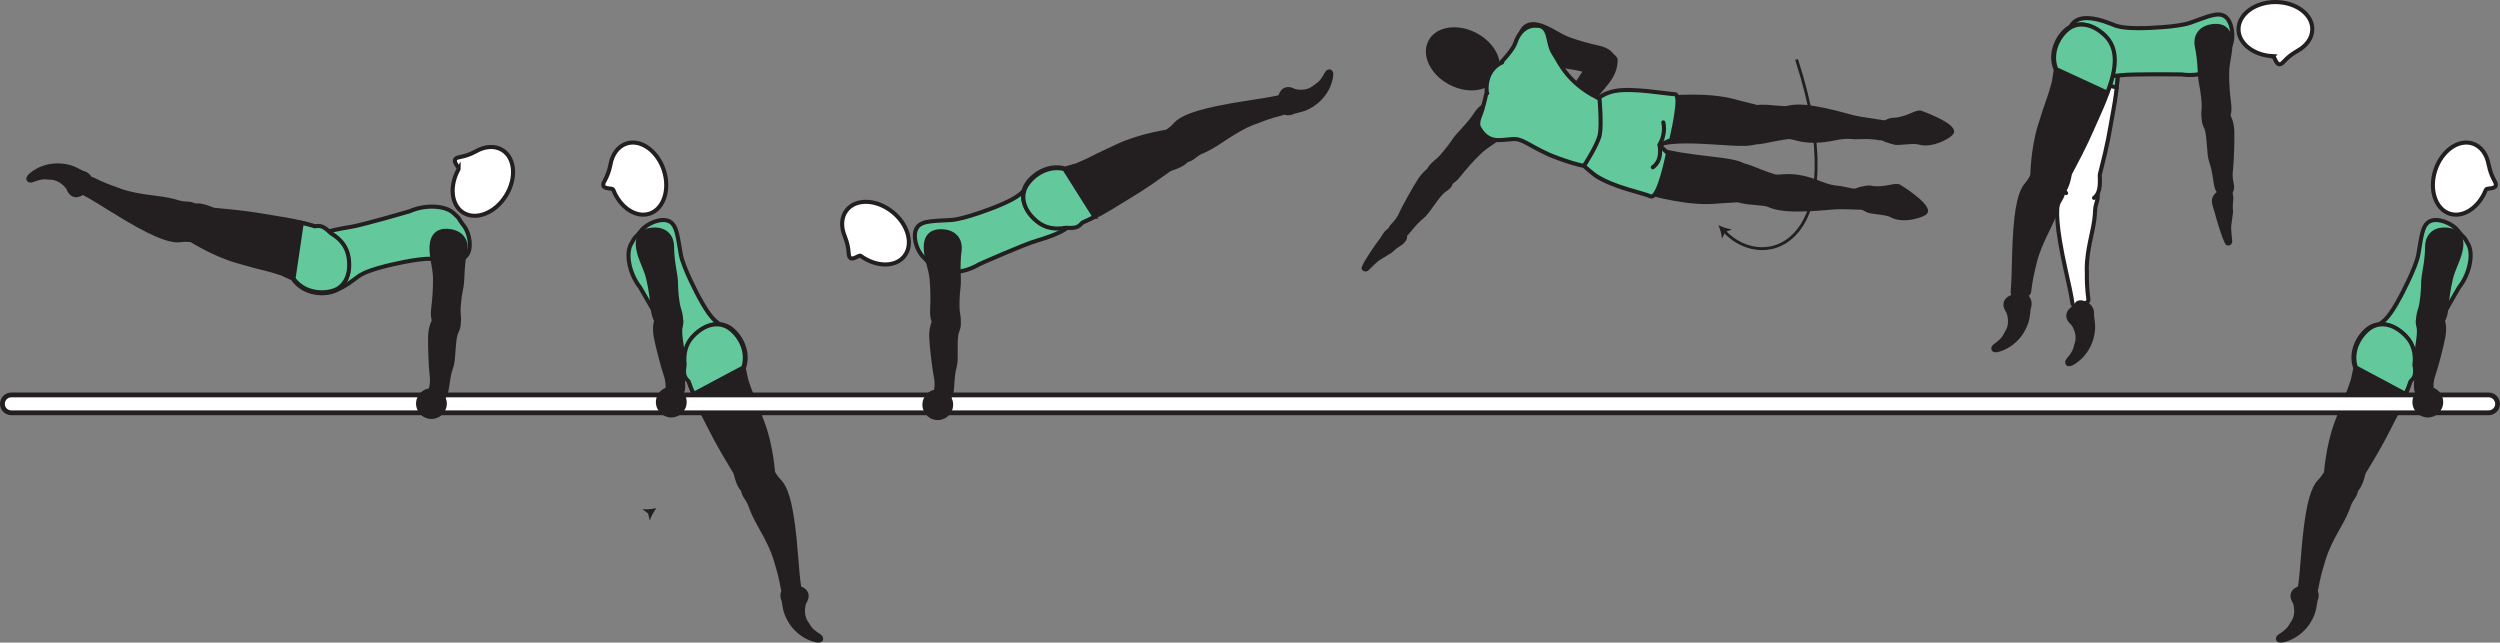 <?xml version="1.0" encoding="UTF-8" standalone="no"?>
<!-- Created with Inkscape (http://www.inkscape.org/) -->

<svg
   version="1.1"
   id="svg1"
   width="346.595"
   height="89.087"
   viewBox="0 0 346.595 89.087"
   sodipodi:docname="cell.svg"
   xmlns:inkscape="http://www.inkscape.org/namespaces/inkscape"
   xmlns:sodipodi="http://sodipodi.sourceforge.net/DTD/sodipodi-0.dtd"
   xmlns="http://www.w3.org/2000/svg"
   xmlns:svg="http://www.w3.org/2000/svg">
  <rect x="0" y="0" width="346.595" height="89.087" fill="#808080" stroke="none"/>
  <sodipodi:namedview
     id="namedview1"
     pagecolor="#ffffff"
     bordercolor="#000000"
     borderopacity="0.25"
     inkscape:showpageshadow="2"
     inkscape:pageopacity="0.0"
     inkscape:pagecheckerboard="0"
     inkscape:deskcolor="#d1d1d1">
    <inkscape:page
       x="3.3462453e-14"
       y="9.4204402e-14"
       inkscape:label="1"
       id="page1"
       width="346.595"
       height="89.087"
       margin="0"
       bleed="0" />
  </sodipodi:namedview>
  <defs
     id="defs1" />
  <path
     style="fill:#63c99d;fill-opacity:1;fill-rule:nonzero;stroke:none"
     d="m 53.473,36.883 c -3.036,0.776 -3.61,1.276 -4.339,1.843 -4.588,3.516 -6.229,1.193 -6.421,-1.681 -0.246,-3.382 -0.396,-4.59 5.817,-5.568 1.74,-0.271 8.235,-2.178 8.235,-2.178 2.238,-1 4.953,-0.781 6.046,0.183 1.146,1.02 0.615,0.697 1.506,1.833 0.849,1.083 1.145,3.25 0.322,4.167 -0.797,0.885 -2.432,0.563 -4.849,0.405 -1.911,-0.124 -6.317,0.996 -6.317,0.996"
     id="path967" />
  <path
     style="fill:none;stroke:#231f20;stroke-width:0.566;stroke-linecap:butt;stroke-linejoin:miter;stroke-miterlimit:4;stroke-dasharray:none;stroke-opacity:1"
     d="m 53.473,36.883 c -3.036,0.776 -3.61,1.276 -4.339,1.843 -4.588,3.516 -6.229,1.193 -6.421,-1.681 -0.246,-3.382 -0.396,-4.59 5.817,-5.568 1.74,-0.271 8.235,-2.178 8.235,-2.178 2.238,-1 4.953,-0.781 6.046,0.183 1.146,1.02 0.615,0.697 1.506,1.833 0.849,1.083 1.145,3.25 0.322,4.167 -0.797,0.885 -2.432,0.563 -4.849,0.405 -1.911,-0.124 -6.317,0.996 -6.317,0.996 z"
     id="path968" />
  <path
     style="fill:#ffffff;fill-opacity:1;fill-rule:nonzero;stroke:none"
     d="m 63.577,23.45 c 0.104,-0.213 -0.766,-0.973 -0.448,-1.391 0.317,-0.421 1.046,-0.118 2.808,-1.052 l 0.014,-0.014 c 1.267,-0.724 2.647,-0.844 3.71,-0.178 1.76,1.104 1.968,3.943 0.468,6.334 -1.506,2.396 -4.151,3.432 -5.906,2.333 -1.682,-1.057 -1.948,-3.704 -0.646,-6.032"
     id="path969" />
  <path
     style="fill:none;stroke:#231f20;stroke-width:0.566;stroke-linecap:butt;stroke-linejoin:miter;stroke-miterlimit:4;stroke-dasharray:none;stroke-opacity:1"
     d="m 63.577,23.45 c 0.104,-0.213 -0.766,-0.973 -0.448,-1.391 0.317,-0.421 1.046,-0.118 2.808,-1.052 l 0.014,-0.014 c 1.267,-0.724 2.647,-0.844 3.71,-0.178 1.76,1.104 1.968,3.943 0.468,6.334 -1.506,2.396 -4.151,3.432 -5.906,2.333 -1.682,-1.057 -1.948,-3.704 -0.646,-6.032 z"
     id="path970" />
  <path
     style="fill:#231f20;fill-opacity:1;fill-rule:nonzero;stroke:none"
     d="m 27.847,30.763 c -0.396,2.23 -0.781,2.61 -1.729,2.5 -0.635,-0.073 -1.239,0.083 -1.635,0.058 -1.292,-0.079 -3.442,-0.756 -9.021,-4.251 -1.265,-0.787 -3.041,-1.891 -3.817,-2.276 -1.199,-0.62 0.645,-2.213 1.125,-1.968 1.531,0.765 2.651,1.161 3.233,1.359 0.407,0.141 1.09,0.478 2.724,0.802 2.48,0.5 4.032,0.427 6.048,1.078 0.938,0.302 1.828,-0.063 2.594,0.704 0.781,0.76 0.478,1.994 0.478,1.994"
     id="path971" />
  <path
     style="fill:none;stroke:#231f20;stroke-width:0.566;stroke-linecap:butt;stroke-linejoin:miter;stroke-miterlimit:4;stroke-dasharray:none;stroke-opacity:1"
     d="m 27.847,30.763 c -0.396,2.23 -0.781,2.61 -1.729,2.5 -0.635,-0.073 -1.239,0.083 -1.635,0.058 -1.292,-0.079 -3.442,-0.756 -9.021,-4.251 -1.265,-0.787 -3.041,-1.891 -3.817,-2.276 -1.199,-0.62 0.645,-2.213 1.125,-1.968 1.531,0.765 2.651,1.161 3.233,1.359 0.407,0.141 1.09,0.478 2.724,0.802 2.48,0.5 4.032,0.427 6.048,1.078 0.938,0.302 1.828,-0.063 2.594,0.704 0.781,0.76 0.478,1.994 0.478,1.994 z"
     id="path972" />
  <path
     style="fill:#231f20;fill-opacity:1;fill-rule:nonzero;stroke:#231f20;stroke-width:0.566;stroke-linecap:round;stroke-linejoin:round;stroke-miterlimit:4;stroke-dasharray:none;stroke-opacity:1"
     d="m 26.333,28.774 c 1.17,-0.808 3.02,0.296 3.358,0.317 4.995,0.443 5.344,0.604 9.11,1.203 5.469,0.86 9.073,2.287 9.5,5.615 0.286,2.256 -0.526,3.677 -1.683,4.312 -1.281,0.709 -4.452,0.786 -6.057,-1.614 l -1.558,-0.709 c -1.113,-0.348 -1.661,-0.525 -2.218,-0.651 -0.979,-0.213 -2.02,-0.51 -3.9,-1.046 -3.339,-0.948 -6.563,-3.036 -6.563,-3.036 -0.297,-0.095 -0.505,-0.282 -0.652,-0.511"
     id="path973" />
  <path
     style="fill:#63c99d;fill-opacity:1;fill-rule:nonzero;stroke:none"
     d="m 48.322,35.643 c -0.24,-1.453 -1.099,-2.51 -2.437,-3.302 -0.756,-0.719 -1.235,-1.124 -2.032,-0.99 -0.074,0.011 -0.151,0.016 -0.23,0.016 -0.562,-0.172 -1.15,-0.333 -1.79,-0.469 l -1.142,7.729 c 1.694,2.339 4.866,2.142 6.115,1.391 1.125,-0.683 1.88,-2.135 1.516,-4.375"
     id="path974" />
  <path
     style="fill:none;stroke:#231f20;stroke-width:0.566;stroke-linecap:butt;stroke-linejoin:miter;stroke-miterlimit:4;stroke-dasharray:none;stroke-opacity:1"
     d="m 48.322,35.643 c -0.24,-1.453 -1.099,-2.51 -2.437,-3.302 -0.756,-0.719 -1.235,-1.124 -2.032,-0.99 -0.074,0.011 -0.151,0.016 -0.23,0.016 -0.562,-0.172 -1.15,-0.333 -1.79,-0.469 l -1.142,7.729 c 1.694,2.339 4.866,2.142 6.115,1.391 1.125,-0.683 1.88,-2.135 1.516,-4.375 z"
     id="path975" />
  <path
     style="fill:#231f20;fill-opacity:1;fill-rule:nonzero;stroke:none"
     d="m 9.358,26.133 c 0.469,1.26 1.464,1.27 2.256,0.604 0.239,-0.192 0.651,-0.12 0.864,-0.334 0.5,-0.494 0.459,-2.234 -1.011,-2.568 -0.104,-0.02 -0.806,-0.432 -1.385,-0.661 -1.14,-0.437 -3.609,-0.771 -5.74,0.885 -1.005,0.787 -0.353,1.235 0.147,1.048 1.598,-0.614 1.858,-0.36 2.338,-0.365 1.624,-0.036 2.531,1.391 2.531,1.391"
     id="path976" />
  <path
     style="fill:none;stroke:#231f20;stroke-width:0.333;stroke-linecap:butt;stroke-linejoin:miter;stroke-miterlimit:4;stroke-dasharray:none;stroke-opacity:1"
     d="m 9.358,26.133 c 0.469,1.26 1.464,1.27 2.256,0.604 0.239,-0.192 0.651,-0.12 0.864,-0.334 0.5,-0.494 0.459,-2.234 -1.011,-2.568 -0.104,-0.02 -0.806,-0.432 -1.385,-0.661 -1.14,-0.437 -3.609,-0.771 -5.74,0.885 -1.005,0.787 -0.353,1.235 0.147,1.048 1.598,-0.614 1.858,-0.36 2.338,-0.365 1.624,-0.036 2.531,1.391 2.531,1.391 z"
     id="path977" />
  <path
     style="fill:#231f20;fill-opacity:1;fill-rule:nonzero;stroke:none"
     d="m 308.792,33.717 c -0.43,-0.595 -1.33,-3.715 -1.51,-4.439 -0.15,-0.64 -0.76,-1.629 0.13,-2.353 0.36,-0.298 1.1,-0.475 1.41,-0.464 0.26,0.01 0.44,0.286 0.49,0.677 0.1,0.661 -0.13,0.891 -0.01,2.167 0,0 -0.02,0.302 -0.1,0.838 -0.19,1.62 -0.25,0.891 -0.01,3.302 0.02,0.172 -0.14,0.308 -0.26,0.318 -0.18,-0.005 -0.14,-0.046 -0.14,-0.046"
     id="path978" />
  <path
     style="fill:none;stroke:#231f20;stroke-width:0.566;stroke-linecap:round;stroke-linejoin:round;stroke-miterlimit:4;stroke-dasharray:none;stroke-opacity:1"
     d="m 308.792,33.717 c -0.43,-0.595 -1.33,-3.715 -1.51,-4.439 -0.15,-0.64 -0.76,-1.629 0.13,-2.353 0.36,-0.298 1.1,-0.475 1.41,-0.464 0.26,0.01 0.44,0.286 0.49,0.677 0.1,0.661 -0.13,0.891 -0.01,2.167 0,0 -0.02,0.302 -0.1,0.838 -0.19,1.62 -0.25,0.891 -0.01,3.302 0.02,0.172 -0.14,0.308 -0.26,0.318 -0.18,-0.005 -0.14,-0.046 -0.14,-0.046 z"
     id="path979" />
  <path
     style="fill:#231f20;fill-opacity:1;fill-rule:nonzero;stroke:none"
     d="m 90.999,70.445 c -0.36,0.49 -0.756,1.172 -0.917,1.729 l -0.229,-0.984 -0.802,-0.609 c 0.572,0.078 1.359,0 1.948,-0.136"
     id="path981" />
  <path
     style="fill:#63c99d;fill-opacity:1;fill-rule:nonzero;stroke:none"
     d="m 96.894,41.19 c 1.496,2.751 2.12,3.183 2.839,3.755 4.526,3.594 2.677,5.75 -0.063,6.641 -3.224,1.052 -4.364,1.495 -6.823,-4.297 -0.681,-1.62 -4.114,-7.458 -4.114,-7.458 -1.515,-1.928 -1.963,-4.61 -1.291,-5.906 0.713,-1.36 0.531,-0.766 1.411,-1.907 0.844,-1.093 2.874,-1.901 3.969,-1.323 1.052,0.558 1.135,2.219 1.568,4.604 0.348,1.88 2.504,5.891 2.504,5.891"
     id="path982" />
  <path
     style="fill:none;stroke:#231f20;stroke-width:0.566;stroke-linecap:butt;stroke-linejoin:miter;stroke-miterlimit:4;stroke-dasharray:none;stroke-opacity:1"
     d="m 96.894,41.19 c 1.496,2.751 2.12,3.183 2.839,3.755 4.526,3.594 2.677,5.75 -0.063,6.641 -3.224,1.052 -4.364,1.495 -6.823,-4.297 -0.681,-1.62 -4.114,-7.458 -4.114,-7.458 -1.515,-1.928 -1.963,-4.61 -1.291,-5.906 0.713,-1.36 0.531,-0.766 1.411,-1.907 0.844,-1.093 2.874,-1.901 3.969,-1.323 1.052,0.558 1.135,2.219 1.568,4.604 0.348,1.88 2.504,5.891 2.504,5.891 z"
     id="path983" />
  <path
     style="fill:#ffffff;fill-opacity:1;fill-rule:nonzero;stroke:none"
     d="m 85.003,26.274 c -0.104,-0.22 -1.238,-0.037 -1.358,-0.543 -0.126,-0.514 0.573,-0.885 0.973,-2.833 v -0.02 c 0.245,-1.437 1.037,-2.579 2.229,-2.975 1.975,-0.65 4.287,0.995 5.178,3.672 0.885,2.688 0,5.391 -1.964,6.047 -1.891,0.62 -4.099,-0.859 -5.058,-3.348"
     id="path984" />
  <path
     style="fill:none;stroke:#231f20;stroke-width:0.566;stroke-linecap:butt;stroke-linejoin:miter;stroke-miterlimit:4;stroke-dasharray:none;stroke-opacity:1"
     d="m 85.003,26.274 c -0.104,-0.22 -1.238,-0.037 -1.358,-0.543 -0.126,-0.514 0.573,-0.885 0.973,-2.833 v -0.02 c 0.245,-1.437 1.037,-2.579 2.229,-2.975 1.975,-0.65 4.287,0.995 5.178,3.672 0.885,2.688 0,5.391 -1.964,6.047 -1.891,0.62 -4.099,-0.859 -5.058,-3.348 z"
     id="path985" />
  <path
     style="fill:#231f20;fill-opacity:1;fill-rule:nonzero;stroke:none"
     d="m 104.353,65.94 c 2.032,-1 2.557,-0.917 3.037,-0.083 0.323,0.552 0.807,0.948 1.015,1.276 0.713,1.088 1.437,3.218 1.948,9.781 0.114,1.484 0.286,3.573 0.432,4.421 0.214,1.334 -2.156,0.798 -2.25,0.267 -0.292,-1.688 -0.641,-2.819 -0.822,-3.412 -0.131,-0.407 -0.267,-1.162 -0.98,-2.667 -1.072,-2.287 -2.052,-3.5 -2.724,-5.505 -0.318,-0.932 -1.14,-1.432 -0.974,-2.5 0.146,-1.083 1.318,-1.578 1.318,-1.578"
     id="path986" />
  <path
     style="fill:none;stroke:#231f20;stroke-width:0.566;stroke-linecap:butt;stroke-linejoin:miter;stroke-miterlimit:4;stroke-dasharray:none;stroke-opacity:1"
     d="m 104.353,65.94 c 2.032,-1 2.557,-0.917 3.037,-0.083 0.323,0.552 0.807,0.948 1.015,1.276 0.713,1.088 1.437,3.218 1.948,9.781 0.114,1.484 0.286,3.573 0.432,4.421 0.214,1.334 -2.156,0.798 -2.25,0.267 -0.292,-1.688 -0.641,-2.819 -0.822,-3.412 -0.131,-0.407 -0.267,-1.162 -0.98,-2.667 -1.072,-2.287 -2.052,-3.5 -2.724,-5.505 -0.318,-0.932 -1.14,-1.432 -0.974,-2.5 0.146,-1.083 1.318,-1.578 1.318,-1.578 z"
     id="path987" />
  <path
     style="fill:#231f20;fill-opacity:1;fill-rule:nonzero;stroke:#231f20;stroke-width:0.566;stroke-linecap:round;stroke-linejoin:round;stroke-miterlimit:4;stroke-dasharray:none;stroke-opacity:1"
     d="m 103.655,68.346 c -1.344,-0.463 -1.557,-2.604 -1.74,-2.891 -2.609,-4.281 -2.692,-4.656 -4.453,-8.046 -2.547,-4.907 -3.536,-8.656 -1.115,-10.968 1.647,-1.579 3.271,-1.767 4.47,-1.215 1.322,0.609 3.276,3.12 2.296,5.839 l 0.354,1.666 c 0.386,1.104 0.568,1.647 0.798,2.178 0.41,0.912 0.786,1.922 1.473,3.75 1.219,3.255 1.453,7.088 1.453,7.088 0.099,0.298 0.079,0.574 -0.021,0.823"
     id="path988" />
  <path
     style="fill:#63c99d;fill-opacity:1;fill-rule:nonzero;stroke:none"
     d="m 100.541,45.195 c -1.224,-0.5 -2.839,-0.245 -4.423,1.38 -1.031,1.063 -1.364,2.386 -1.208,3.932 -0.125,1.027 -0.172,1.652 0.412,2.214 0.052,0.048 0.099,0.11 0.151,0.172 0.193,0.557 0.406,1.125 0.682,1.724 l 6.902,-3.676 c 0.874,-2.751 -1.172,-5.183 -2.516,-5.746"
     id="path989" />
  <path
     style="fill:none;stroke:#231f20;stroke-width:0.566;stroke-linecap:butt;stroke-linejoin:miter;stroke-miterlimit:4;stroke-dasharray:none;stroke-opacity:1"
     d="m 100.541,45.195 c -1.224,-0.5 -2.839,-0.245 -4.423,1.38 -1.031,1.063 -1.364,2.386 -1.208,3.932 -0.125,1.027 -0.172,1.652 0.412,2.214 0.052,0.048 0.099,0.11 0.151,0.172 0.193,0.557 0.406,1.125 0.682,1.724 l 6.902,-3.676 c 0.874,-2.751 -1.172,-5.183 -2.516,-5.746 z"
     id="path990" />
  <path
     style="fill:#231f20;fill-opacity:1;fill-rule:nonzero;stroke:none"
     d="m 111.614,83.575 c 0.733,-1.135 0.145,-1.937 -0.855,-2.182 -0.302,-0.072 -0.484,-0.448 -0.781,-0.495 -0.697,-0.11 -2.073,0.964 -1.469,2.338 0.048,0.099 0.136,0.913 0.297,1.511 0.323,1.172 1.521,3.36 4.115,4.088 1.229,0.344 1.213,-0.442 0.76,-0.738 -1.448,-0.923 -1.396,-1.282 -1.687,-1.662 -0.985,-1.286 -0.38,-2.86 -0.38,-2.86"
     id="path991" />
  <path
     style="fill:none;stroke:#231f20;stroke-width:0.333;stroke-linecap:butt;stroke-linejoin:miter;stroke-miterlimit:4;stroke-dasharray:none;stroke-opacity:1"
     d="m 111.614,83.575 c 0.733,-1.135 0.145,-1.937 -0.855,-2.182 -0.302,-0.072 -0.484,-0.448 -0.781,-0.495 -0.697,-0.11 -2.073,0.964 -1.469,2.338 0.048,0.099 0.136,0.913 0.297,1.511 0.323,1.172 1.521,3.36 4.115,4.088 1.229,0.344 1.213,-0.442 0.76,-0.738 -1.448,-0.923 -1.396,-1.282 -1.687,-1.662 -0.985,-1.286 -0.38,-2.86 -0.38,-2.86 z"
     id="path992" />
  <path
     style="fill:#63c99d;fill-opacity:1;fill-rule:nonzero;stroke:none"
     d="m 332.762,41.19 c -1.49,2.751 -2.11,3.183 -2.84,3.755 -4.52,3.594 -2.67,5.75 0.07,6.641 3.22,1.052 4.36,1.495 6.82,-4.297 0.68,-1.62 4.11,-7.458 4.11,-7.458 1.52,-1.928 1.97,-4.61 1.3,-5.906 -0.72,-1.36 -0.53,-0.766 -1.42,-1.907 -0.84,-1.093 -2.87,-1.901 -3.97,-1.323 -1.05,0.558 -1.13,2.219 -1.56,4.604 -0.35,1.88 -2.51,5.891 -2.51,5.891"
     id="path993" />
  <path
     style="fill:none;stroke:#231f20;stroke-width:0.566;stroke-linecap:butt;stroke-linejoin:miter;stroke-miterlimit:4;stroke-dasharray:none;stroke-opacity:1"
     d="m 332.762,41.19 c -1.49,2.751 -2.11,3.183 -2.84,3.755 -4.52,3.594 -2.67,5.75 0.07,6.641 3.22,1.052 4.36,1.495 6.82,-4.297 0.68,-1.62 4.11,-7.458 4.11,-7.458 1.52,-1.928 1.97,-4.61 1.3,-5.906 -0.72,-1.36 -0.53,-0.766 -1.42,-1.907 -0.84,-1.093 -2.87,-1.901 -3.97,-1.323 -1.05,0.558 -1.13,2.219 -1.56,4.604 -0.35,1.88 -2.51,5.891 -2.51,5.891 z"
     id="path994" />
  <path
     style="fill:#ffffff;fill-opacity:1;fill-rule:nonzero;stroke:none"
     d="m 344.652,26.274 c 0.1,-0.22 1.24,-0.037 1.36,-0.543 0.13,-0.514 -0.57,-0.885 -0.97,-2.833 l -0.01,-0.02 c -0.24,-1.437 -1.03,-2.579 -2.22,-2.975 -1.98,-0.65 -4.29,0.995 -5.18,3.672 -0.88,2.688 0,5.391 1.97,6.047 1.89,0.62 4.09,-0.859 5.05,-3.348"
     id="path995" />
  <path
     style="fill:none;stroke:#231f20;stroke-width:0.566;stroke-linecap:butt;stroke-linejoin:miter;stroke-miterlimit:4;stroke-dasharray:none;stroke-opacity:1"
     d="m 344.652,26.274 c 0.1,-0.22 1.24,-0.037 1.36,-0.543 0.13,-0.514 -0.57,-0.885 -0.97,-2.833 l -0.01,-0.02 c -0.24,-1.437 -1.03,-2.579 -2.22,-2.975 -1.98,-0.65 -4.29,0.995 -5.18,3.672 -0.88,2.688 0,5.391 1.97,6.047 1.89,0.62 4.09,-0.859 5.05,-3.348 z"
     id="path996" />
  <path
     style="fill:#231f20;fill-opacity:1;fill-rule:nonzero;stroke:none"
     d="m 325.302,65.94 c -2.02,-1 -2.55,-0.917 -3.03,-0.083 -0.33,0.552 -0.81,0.948 -1.02,1.276 -0.71,1.088 -1.44,3.218 -1.95,9.781 -0.11,1.484 -0.29,3.573 -0.43,4.421 -0.21,1.334 2.16,0.798 2.25,0.267 0.29,-1.688 0.64,-2.819 0.83,-3.412 0.13,-0.407 0.26,-1.162 0.97,-2.667 1.07,-2.287 2.06,-3.5 2.73,-5.505 0.31,-0.932 1.14,-1.432 0.97,-2.5 -0.14,-1.083 -1.32,-1.578 -1.32,-1.578"
     id="path997" />
  <path
     style="fill:none;stroke:#231f20;stroke-width:0.566;stroke-linecap:butt;stroke-linejoin:miter;stroke-miterlimit:4;stroke-dasharray:none;stroke-opacity:1"
     d="m 325.302,65.94 c -2.02,-1 -2.55,-0.917 -3.03,-0.083 -0.33,0.552 -0.81,0.948 -1.02,1.276 -0.71,1.088 -1.44,3.218 -1.95,9.781 -0.11,1.484 -0.29,3.573 -0.43,4.421 -0.21,1.334 2.16,0.798 2.25,0.267 0.29,-1.688 0.64,-2.819 0.83,-3.412 0.13,-0.407 0.26,-1.162 0.97,-2.667 1.07,-2.287 2.06,-3.5 2.73,-5.505 0.31,-0.932 1.14,-1.432 0.97,-2.5 -0.14,-1.083 -1.32,-1.578 -1.32,-1.578 z"
     id="path998" />
  <path
     style="fill:#231f20;fill-opacity:1;fill-rule:nonzero;stroke:#231f20;stroke-width:0.566;stroke-linecap:round;stroke-linejoin:round;stroke-miterlimit:4;stroke-dasharray:none;stroke-opacity:1"
     d="m 326.002,68.346 c 1.34,-0.463 1.55,-2.604 1.74,-2.891 2.61,-4.281 2.69,-4.656 4.45,-8.046 2.55,-4.907 3.54,-8.656 1.12,-10.968 -1.65,-1.579 -3.27,-1.767 -4.47,-1.215 -1.32,0.609 -3.28,3.12 -2.3,5.839 l -0.36,1.666 c -0.38,1.104 -0.56,1.647 -0.79,2.178 -0.41,0.912 -0.78,1.922 -1.47,3.75 -1.22,3.255 -1.46,7.088 -1.46,7.088 -0.09,0.298 -0.07,0.574 0.03,0.823"
     id="path999" />
  <path
     style="fill:#63c99d;fill-opacity:1;fill-rule:nonzero;stroke:none"
     d="m 334.752,50.512 c 0.15,-1.551 -0.18,-2.874 -1.21,-3.931 -1.59,-1.631 -3.21,-1.886 -4.42,-1.386 -1.34,0.563 -3.4,2.995 -2.51,5.746 l 6.89,3.676 c 0.27,-0.599 0.5,-1.167 0.68,-1.719 0.05,-0.067 0.1,-0.129 0.15,-0.177 0.59,-0.556 0.54,-1.182 0.42,-2.209"
     id="path1000" />
  <path
     style="fill:none;stroke:#231f20;stroke-width:0.566;stroke-linecap:butt;stroke-linejoin:miter;stroke-miterlimit:4;stroke-dasharray:none;stroke-opacity:1"
     d="m 334.752,50.512 c 0.15,-1.551 -0.18,-2.874 -1.21,-3.931 -1.59,-1.631 -3.21,-1.886 -4.42,-1.386 -1.34,0.563 -3.4,2.995 -2.51,5.746 l 6.89,3.676 c 0.27,-0.599 0.5,-1.167 0.68,-1.719 0.05,-0.067 0.1,-0.129 0.15,-0.177 0.59,-0.556 0.54,-1.182 0.42,-2.209 z"
     id="path1001" />
  <path
     style="fill:#231f20;fill-opacity:1;fill-rule:nonzero;stroke:none"
     d="m 318.052,83.575 c -0.74,-1.135 -0.16,-1.937 0.85,-2.182 0.3,-0.072 0.48,-0.448 0.78,-0.495 0.7,-0.11 2.07,0.964 1.46,2.338 -0.04,0.099 -0.13,0.913 -0.29,1.511 -0.32,1.172 -1.53,3.36 -4.11,4.088 -1.24,0.344 -1.22,-0.442 -0.76,-0.738 1.44,-0.923 1.39,-1.282 1.68,-1.662 0.99,-1.286 0.39,-2.86 0.39,-2.86"
     id="path1002" />
  <path
     style="fill:none;stroke:#231f20;stroke-width:0.333;stroke-linecap:butt;stroke-linejoin:miter;stroke-miterlimit:4;stroke-dasharray:none;stroke-opacity:1"
     d="m 318.052,83.575 c -0.74,-1.135 -0.16,-1.937 0.85,-2.182 0.3,-0.072 0.48,-0.448 0.78,-0.495 0.7,-0.11 2.07,0.964 1.46,2.338 -0.04,0.099 -0.13,0.913 -0.29,1.511 -0.32,1.172 -1.53,3.36 -4.11,4.088 -1.24,0.344 -1.22,-0.442 -0.76,-0.738 1.44,-0.923 1.39,-1.282 1.68,-1.662 0.99,-1.286 0.39,-2.86 0.39,-2.86 z"
     id="path1003" />
  <path
     style="fill:#ffffff;fill-opacity:1;fill-rule:nonzero;stroke:none"
     d="m 0.333,55.993 c 0,0.686 0.552,1.238 1.238,1.238 H 345.022 c 0.68,0 1.24,-0.552 1.24,-1.238 0,-0.688 -0.56,-1.241 -1.24,-1.241 H 1.571 c -0.686,0 -1.238,0.553 -1.238,1.241"
     id="path1004" />
  <path
     style="fill:none;stroke:#231f20;stroke-width:0.666;stroke-linecap:butt;stroke-linejoin:miter;stroke-miterlimit:4;stroke-dasharray:none;stroke-opacity:1"
     d="m 0.333,55.993 c 0,0.686 0.552,1.238 1.238,1.238 H 345.022 c 0.68,0 1.24,-0.552 1.24,-1.238 0,-0.688 -0.56,-1.241 -1.24,-1.241 H 1.571 c -0.686,0 -1.238,0.553 -1.238,1.241 z"
     id="path1005" />
  <path
     style="fill:#ffffff;fill-opacity:1;fill-rule:nonzero;stroke:none"
     d="m 288.932,25.346 c -2.23,-0.364 -2.71,-0.129 -2.93,0.803 -0.14,0.625 -0.49,1.15 -0.59,1.52 -0.36,1.25 -0.43,3.5 1,9.922 0.34,1.454 0.78,3.5 0.89,4.354 0.19,1.338 2.3,0.13 2.23,-0.406 -0.22,-1.698 -0.22,-2.88 -0.21,-3.505 0,-0.427 -0.09,-1.183 0.14,-2.833 0.36,-2.5 0.94,-3.948 1,-6.063 0.03,-0.989 0.67,-1.708 0.2,-2.683 -0.46,-0.978 -1.73,-1.109 -1.73,-1.109"
     id="path1006" />
  <path
     style="fill:none;stroke:#231f20;stroke-width:0.566;stroke-linecap:butt;stroke-linejoin:miter;stroke-miterlimit:4;stroke-dasharray:none;stroke-opacity:1"
     d="m 288.932,25.346 c -2.23,-0.364 -2.71,-0.129 -2.93,0.803 -0.14,0.625 -0.49,1.15 -0.59,1.52 -0.36,1.25 -0.43,3.5 1,9.922 0.34,1.454 0.78,3.5 0.89,4.354 0.19,1.338 2.3,0.13 2.23,-0.406 -0.22,-1.698 -0.22,-2.88 -0.21,-3.505 0,-0.427 -0.09,-1.183 0.14,-2.833 0.36,-2.5 0.94,-3.948 1,-6.063 0.03,-0.989 0.67,-1.708 0.2,-2.683 -0.46,-0.978 -1.73,-1.109 -1.73,-1.109 z"
     id="path1007" />
  <path
     style="fill:#ffffff;fill-opacity:1;fill-rule:nonzero;stroke:#231f20;stroke-width:0.566;stroke-linecap:round;stroke-linejoin:round;stroke-miterlimit:4;stroke-dasharray:none;stroke-opacity:1"
     d="m 290.312,27.435 c 1.14,-0.833 0.72,-2.948 0.81,-3.276 1.24,-4.854 1.2,-5.234 1.89,-8.994 1,-5.439 0.85,-9.319 -2.14,-10.819 -2.04,-1.02 -3.65,-0.724 -4.63,0.152 -1.09,0.973 -2.22,3.943 -0.49,6.255 l 0.15,1.708 c -0.04,1.161 -0.06,1.734 -0.12,2.308 -0.12,0.989 -0.18,2.066 -0.31,4.02 -0.21,3.469 0.69,7.204 0.69,7.204 -0.01,0.306 0.1,0.561 0.27,0.776"
     id="path1008" />
  <path
     style="fill:#63c99d;fill-opacity:1;fill-rule:nonzero;stroke:none"
     d="m 291.122,4.414 c -1.99,-1.088 -3.61,-0.86 -4.63,-0.027 -1.12,0.939 -2.36,3.86 -0.71,6.235 l 7.66,1.485 c 0.49,-3.729 0,-6.417 -2.32,-7.693"
     id="path1009" />
  <path
     style="fill:none;stroke:#231f20;stroke-width:0.566;stroke-linecap:butt;stroke-linejoin:miter;stroke-miterlimit:4;stroke-dasharray:none;stroke-opacity:1"
     d="m 291.122,4.414 c -1.99,-1.088 -3.61,-0.86 -4.63,-0.027 -1.12,0.939 -2.36,3.86 -0.71,6.235 l 7.66,1.485 c 0.49,-3.729 0,-6.417 -2.32,-7.693 z"
     id="path1010" />
  <path
     style="fill:#231f20;fill-opacity:1;fill-rule:nonzero;stroke:none"
     d="m 287.282,44.914 c -1.04,-0.869 -0.72,-1.807 0.17,-2.339 0.27,-0.156 0.33,-0.573 0.6,-0.697 0.64,-0.313 2.27,0.307 2.09,1.801 -0.01,0.104 0.14,0.907 0.16,1.532 0.04,1.213 -0.47,3.662 -2.73,5.11 -1.08,0.691 -1.29,-0.063 -0.94,-0.475 1.11,-1.307 0.95,-1.64 1.12,-2.088 0.57,-1.522 -0.47,-2.844 -0.47,-2.844"
     id="path1011" />
  <path
     style="fill:none;stroke:#231f20;stroke-width:0.333;stroke-linecap:butt;stroke-linejoin:miter;stroke-miterlimit:4;stroke-dasharray:none;stroke-opacity:1"
     d="m 287.282,44.914 c -1.04,-0.869 -0.72,-1.807 0.17,-2.339 0.27,-0.156 0.33,-0.573 0.6,-0.697 0.64,-0.313 2.27,0.307 2.09,1.801 -0.01,0.104 0.14,0.907 0.16,1.532 0.04,1.213 -0.47,3.662 -2.73,5.11 -1.08,0.691 -1.29,-0.063 -0.94,-0.475 1.11,-1.307 0.95,-1.64 1.12,-2.088 0.57,-1.522 -0.47,-2.844 -0.47,-2.844 z"
     id="path1012" />
  <path
     style="fill:#63c99d;fill-opacity:1;fill-rule:nonzero;stroke:none"
     d="m 138.03,28.685 c 2.906,-1.172 3.406,-1.74 4.057,-2.396 4.088,-4.083 6.016,-2 6.588,0.822 0.683,3.324 0.991,4.506 -5.041,6.287 -1.692,0.489 -7.88,3.235 -7.88,3.235 -2.088,1.286 -4.803,1.421 -6.011,0.609 -1.271,-0.859 -0.708,-0.609 -1.74,-1.62 -0.989,-0.963 -1.561,-3.072 -0.859,-4.088 0.667,-0.98 2.334,-0.875 4.75,-1.036 1.906,-0.125 6.136,-1.813 6.136,-1.813"
     id="path1013" />
  <path
     style="fill:none;stroke:#231f20;stroke-width:0.566;stroke-linecap:butt;stroke-linejoin:miter;stroke-miterlimit:4;stroke-dasharray:none;stroke-opacity:1"
     d="m 138.03,28.685 c 2.906,-1.172 3.406,-1.74 4.057,-2.396 4.088,-4.083 6.016,-2 6.588,0.822 0.683,3.324 0.991,4.506 -5.041,6.287 -1.692,0.489 -7.88,3.235 -7.88,3.235 -2.088,1.286 -4.803,1.421 -6.011,0.609 -1.271,-0.859 -0.708,-0.609 -1.74,-1.62 -0.989,-0.963 -1.561,-3.072 -0.859,-4.088 0.667,-0.98 2.334,-0.875 4.75,-1.036 1.906,-0.125 6.136,-1.813 6.136,-1.813 z"
     id="path1014" />
  <path
     style="fill:#ffffff;fill-opacity:1;fill-rule:nonzero;stroke:none"
     d="m 119.3,35.461 c -0.202,-0.131 -1.057,0.641 -1.431,0.286 -0.386,-0.364 0,-1.057 -0.724,-2.912 l -0.006,-0.02 c -0.573,-1.338 -0.53,-2.724 0.26,-3.698 1.303,-1.619 4.141,-1.495 6.339,0.27 2.204,1.772 2.922,4.527 1.625,6.142 -1.245,1.552 -3.912,1.5 -6.063,-0.068"
     id="path1015" />
  <path
     style="fill:none;stroke:#231f20;stroke-width:0.566;stroke-linecap:butt;stroke-linejoin:miter;stroke-miterlimit:4;stroke-dasharray:none;stroke-opacity:1"
     d="m 119.3,35.461 c -0.202,-0.131 -1.057,0.641 -1.431,0.286 -0.386,-0.364 0,-1.057 -0.724,-2.912 l -0.006,-0.02 c -0.573,-1.338 -0.53,-2.724 0.26,-3.698 1.303,-1.619 4.141,-1.495 6.339,0.27 2.204,1.772 2.922,4.527 1.625,6.142 -1.245,1.552 -3.912,1.5 -6.063,-0.068 z"
     id="path1016" />
  <path
     style="fill:#231f20;fill-opacity:1;fill-rule:nonzero;stroke:none"
     d="m 131.759,54.794 c 0.364,-0.525 0.156,-2.464 0.604,-4.005 0.307,-1.047 -0.068,-3.76 0.317,-4.777 0.344,-0.931 0.423,-1.39 -0.572,-1.973 -0.589,-0.344 -1.948,-0.625 -2.224,-0.198 -0.652,1 -0.813,1.933 -0.772,3 0.043,1.213 0.454,4.5 0.584,5.1 0.339,1.483 0.016,2.15 0.068,2.552 0.094,0.754 0.406,0.905 0.906,0.952 0.958,0.083 1.089,-0.651 1.089,-0.651"
     id="path1017" />
  <path
     style="fill:none;stroke:#231f20;stroke-width:0.566;stroke-linecap:butt;stroke-linejoin:miter;stroke-miterlimit:4;stroke-dasharray:none;stroke-opacity:1"
     d="m 131.759,54.794 c 0.364,-0.525 0.156,-2.464 0.604,-4.005 0.307,-1.047 -0.068,-3.76 0.317,-4.777 0.344,-0.931 0.423,-1.39 -0.572,-1.973 -0.589,-0.344 -1.948,-0.625 -2.224,-0.198 -0.652,1 -0.813,1.933 -0.772,3 0.043,1.213 0.454,4.5 0.584,5.1 0.339,1.483 0.016,2.15 0.068,2.552 0.094,0.754 0.406,0.905 0.906,0.952 0.958,0.083 1.089,-0.651 1.089,-0.651 z"
     id="path1018" />
  <path
     style="fill:#231f20;fill-opacity:1;fill-rule:nonzero;stroke:none"
     d="m 132.06,45.736 c 1.298,-0.093 0.772,-2.062 0.715,-2.593 -0.063,-0.546 -0.052,-2.098 0.109,-3.312 0.162,-1.22 -0.157,-2.802 0.151,-5.105 0.161,-1.213 -0.453,-2.5 -2.224,-2.651 -1.751,-0.156 -2.489,0.766 -2.464,2.266 0.027,1.494 0.688,2.89 0.819,4.396 0.134,1.505 0.129,3.052 0.066,4.265 -0.066,1.381 0.407,2.095 0.844,2.297 1.074,0.527 1.984,0.437 1.984,0.437"
     id="path1019" />
  <path
     style="fill:none;stroke:#231f20;stroke-width:0.566;stroke-linecap:butt;stroke-linejoin:miter;stroke-miterlimit:4;stroke-dasharray:none;stroke-opacity:1"
     d="m 132.06,45.736 c 1.298,-0.093 0.772,-2.062 0.715,-2.593 -0.063,-0.546 -0.052,-2.098 0.109,-3.312 0.162,-1.22 -0.157,-2.802 0.151,-5.105 0.161,-1.213 -0.453,-2.5 -2.224,-2.651 -1.751,-0.156 -2.489,0.766 -2.464,2.266 0.027,1.494 0.688,2.89 0.819,4.396 0.134,1.505 0.129,3.052 0.066,4.265 -0.066,1.381 0.407,2.095 0.844,2.297 1.074,0.527 1.984,0.437 1.984,0.437 z"
     id="path1020" />
  <path
     style="fill:#231f20;fill-opacity:1;fill-rule:nonzero;stroke:none"
     d="m 162.436,21.034 c -1.152,-1.953 -1.114,-2.489 -0.318,-3.021 0.532,-0.37 0.89,-0.875 1.198,-1.11 1.036,-0.786 3.104,-1.672 9.604,-2.661 1.479,-0.219 3.547,-0.552 4.386,-0.755 1.317,-0.313 0.953,2.094 0.432,2.219 -1.662,0.421 -2.766,0.848 -3.348,1.083 -0.396,0.161 -1.136,0.344 -2.584,1.166 -2.203,1.235 -3.334,2.303 -5.287,3.12 -0.911,0.38 -1.344,1.24 -2.421,1.156 -1.09,-0.066 -1.662,-1.197 -1.662,-1.197"
     id="path1021" />
  <path
     style="fill:none;stroke:#231f20;stroke-width:0.566;stroke-linecap:butt;stroke-linejoin:miter;stroke-miterlimit:4;stroke-dasharray:none;stroke-opacity:1"
     d="m 162.436,21.034 c -1.152,-1.953 -1.114,-2.489 -0.318,-3.021 0.532,-0.37 0.89,-0.875 1.198,-1.11 1.036,-0.786 3.104,-1.672 9.604,-2.661 1.479,-0.219 3.547,-0.552 4.386,-0.755 1.317,-0.313 0.953,2.094 0.432,2.219 -1.662,0.421 -2.766,0.848 -3.348,1.083 -0.396,0.161 -1.136,0.344 -2.584,1.166 -2.203,1.235 -3.334,2.303 -5.287,3.12 -0.911,0.38 -1.344,1.24 -2.421,1.156 -1.09,-0.066 -1.662,-1.197 -1.662,-1.197 z"
     id="path1022" />
  <path
     style="fill:#231f20;fill-opacity:1;fill-rule:nonzero;stroke:#231f20;stroke-width:0.566;stroke-linecap:round;stroke-linejoin:round;stroke-miterlimit:4;stroke-dasharray:none;stroke-opacity:1"
     d="m 164.879,21.554 c -0.36,1.371 -2.48,1.74 -2.756,1.944 -4.072,2.921 -4.437,3.025 -7.687,5.031 -4.709,2.906 -8.376,4.166 -10.865,1.921 -1.687,-1.525 -1.995,-3.129 -1.541,-4.369 0.516,-1.364 2.874,-3.495 5.661,-2.714 l 1.641,-0.48 c 1.067,-0.462 1.594,-0.686 2.104,-0.957 0.88,-0.475 1.859,-0.917 3.635,-1.745 3.156,-1.454 6.959,-1.968 6.959,-1.968 0.281,-0.12 0.562,-0.115 0.822,-0.032"
     id="path1023" />
  <path
     style="fill:#63c99d;fill-opacity:1;fill-rule:nonzero;stroke:none"
     d="m 151.743,30.045 -4.172,-6.61 c -2.807,-0.677 -5.083,1.542 -5.547,2.927 -0.41,1.249 -0.03,2.849 1.703,4.307 1.136,0.948 2.48,1.188 4.011,0.912 1.037,0.052 1.661,0.052 2.177,-0.568 0.047,-0.058 0.104,-0.11 0.161,-0.162 0.542,-0.234 1.09,-0.494 1.667,-0.806"
     id="path1024" />
  <path
     style="fill:none;stroke:#231f20;stroke-width:0.566;stroke-linecap:butt;stroke-linejoin:miter;stroke-miterlimit:4;stroke-dasharray:none;stroke-opacity:1"
     d="m 151.743,30.045 -4.172,-6.61 c -2.807,-0.677 -5.083,1.542 -5.547,2.927 -0.41,1.249 -0.03,2.849 1.703,4.307 1.136,0.948 2.48,1.188 4.011,0.912 1.037,0.052 1.661,0.052 2.177,-0.568 0.047,-0.058 0.104,-0.11 0.161,-0.162 0.542,-0.234 1.09,-0.494 1.667,-0.806 z"
     id="path1025" />
  <path
     style="fill:#231f20;fill-opacity:1;fill-rule:nonzero;stroke:none"
     d="m 179.483,12.498 c -1.188,-0.652 -1.948,-0.011 -2.115,1.009 -0.052,0.308 -0.417,0.516 -0.442,0.814 -0.058,0.702 1.114,1.994 2.448,1.296 0.088,-0.052 0.896,-0.203 1.484,-0.411 1.145,-0.407 3.24,-1.765 3.77,-4.407 0.256,-1.249 -0.53,-1.172 -0.792,-0.697 -0.806,1.509 -1.17,1.484 -1.536,1.801 -1.208,1.084 -2.817,0.595 -2.817,0.595"
     id="path1026" />
  <path
     style="fill:none;stroke:#231f20;stroke-width:0.333;stroke-linecap:butt;stroke-linejoin:miter;stroke-miterlimit:4;stroke-dasharray:none;stroke-opacity:1"
     d="m 179.483,12.498 c -1.188,-0.652 -1.948,-0.011 -2.115,1.009 -0.052,0.308 -0.417,0.516 -0.442,0.814 -0.058,0.702 1.114,1.994 2.448,1.296 0.088,-0.052 0.896,-0.203 1.484,-0.411 1.145,-0.407 3.24,-1.765 3.77,-4.407 0.256,-1.249 -0.53,-1.172 -0.792,-0.697 -0.806,1.509 -1.17,1.484 -1.536,1.801 -1.208,1.084 -2.817,0.595 -2.817,0.595 z"
     id="path1027" />
  <path
     style="fill:#231f20;fill-opacity:1;fill-rule:nonzero;stroke:none"
     d="m 127.899,55.821 c -0.161,1.166 0.657,2.238 1.824,2.4 1.167,0.162 2.244,-0.662 2.4,-1.823 0.161,-1.172 -0.656,-2.244 -1.823,-2.405 -1.166,-0.158 -2.244,0.661 -2.401,1.828"
     id="path1028" />
  <path
     style="fill:#231f20;fill-opacity:1;fill-rule:nonzero;stroke:none"
     d="m 94.618,54.211 c 0.292,-0.573 -0.176,-2.464 0.063,-4.052 0.156,-1.078 -0.578,-3.718 -0.334,-4.776 0.219,-0.969 0.23,-1.433 -0.838,-1.876 -0.63,-0.26 -2.015,-0.359 -2.234,0.104 -0.505,1.079 -0.542,2.022 -0.36,3.079 0.208,1.197 1.068,4.391 1.276,4.969 0.532,1.427 0.303,2.13 0.407,2.52 0.197,0.735 0.531,0.839 1.031,0.823 0.964,-0.047 0.989,-0.791 0.989,-0.791"
     id="path1029" />
  <path
     style="fill:none;stroke:#231f20;stroke-width:0.566;stroke-linecap:butt;stroke-linejoin:miter;stroke-miterlimit:4;stroke-dasharray:none;stroke-opacity:1"
     d="m 94.618,54.211 c 0.292,-0.573 -0.176,-2.464 0.063,-4.052 0.156,-1.078 -0.578,-3.718 -0.334,-4.776 0.219,-0.969 0.23,-1.433 -0.838,-1.876 -0.63,-0.26 -2.015,-0.359 -2.234,0.104 -0.505,1.079 -0.542,2.022 -0.36,3.079 0.208,1.197 1.068,4.391 1.276,4.969 0.532,1.427 0.303,2.13 0.407,2.52 0.197,0.735 0.531,0.839 1.031,0.823 0.964,-0.047 0.989,-0.791 0.989,-0.791 z"
     id="path1030" />
  <path
     style="fill:#231f20;fill-opacity:1;fill-rule:nonzero;stroke:none"
     d="m 93.697,45.195 c 1.265,-0.271 0.484,-2.15 0.354,-2.672 -0.136,-0.526 -0.338,-2.073 -0.338,-3.292 -0.006,-1.229 -0.532,-2.754 -0.543,-5.082 -0.004,-1.219 -0.785,-2.407 -2.561,-2.323 -1.756,0.083 -2.371,1.099 -2.142,2.583 0.23,1.478 1.074,2.765 1.407,4.24 0.339,1.473 0.541,3.01 0.645,4.218 0.12,1.375 0.688,2.016 1.147,2.162 1.135,0.374 2.031,0.166 2.031,0.166"
     id="path1031" />
  <path
     style="fill:none;stroke:#231f20;stroke-width:0.566;stroke-linecap:butt;stroke-linejoin:miter;stroke-miterlimit:4;stroke-dasharray:none;stroke-opacity:1"
     d="m 93.697,45.195 c 1.265,-0.271 0.484,-2.15 0.354,-2.672 -0.136,-0.526 -0.338,-2.073 -0.338,-3.292 -0.006,-1.229 -0.532,-2.754 -0.543,-5.082 -0.004,-1.219 -0.785,-2.407 -2.561,-2.323 -1.756,0.083 -2.371,1.099 -2.142,2.583 0.23,1.478 1.074,2.765 1.407,4.24 0.339,1.473 0.541,3.01 0.645,4.218 0.12,1.375 0.688,2.016 1.147,2.162 1.135,0.374 2.031,0.166 2.031,0.166 z"
     id="path1032" />
  <path
     style="fill:#231f20;fill-opacity:1;fill-rule:nonzero;stroke:none"
     d="m 90.931,55.747 c 0,1.177 0.959,2.131 2.135,2.131 1.177,0 2.136,-0.954 2.136,-2.131 0,-1.177 -0.959,-2.136 -2.136,-2.136 -1.176,0 -2.135,0.959 -2.135,2.136"
     id="path1033" />
  <path
     style="fill:#231f20;fill-opacity:1;fill-rule:nonzero;stroke:none"
     d="m 335.042,54.211 c -0.29,-0.573 0.18,-2.464 -0.06,-4.052 -0.17,-1.078 0.57,-3.718 0.33,-4.776 -0.22,-0.969 -0.23,-1.433 0.84,-1.876 0.63,-0.26 2.01,-0.359 2.23,0.104 0.51,1.079 0.54,2.022 0.36,3.079 -0.21,1.197 -1.06,4.391 -1.28,4.969 -0.53,1.427 -0.3,2.13 -0.4,2.52 -0.2,0.735 -0.53,0.839 -1.03,0.823 -0.97,-0.047 -0.99,-0.791 -0.99,-0.791"
     id="path1034" />
  <path
     style="fill:none;stroke:#231f20;stroke-width:0.566;stroke-linecap:butt;stroke-linejoin:miter;stroke-miterlimit:4;stroke-dasharray:none;stroke-opacity:1"
     d="m 335.042,54.211 c -0.29,-0.573 0.18,-2.464 -0.06,-4.052 -0.17,-1.078 0.57,-3.718 0.33,-4.776 -0.22,-0.969 -0.23,-1.433 0.84,-1.876 0.63,-0.26 2.01,-0.359 2.23,0.104 0.51,1.079 0.54,2.022 0.36,3.079 -0.21,1.197 -1.06,4.391 -1.28,4.969 -0.53,1.427 -0.3,2.13 -0.4,2.52 -0.2,0.735 -0.53,0.839 -1.03,0.823 -0.97,-0.047 -0.99,-0.791 -0.99,-0.791 z"
     id="path1035" />
  <path
     style="fill:#231f20;fill-opacity:1;fill-rule:nonzero;stroke:none"
     d="m 335.962,45.195 c -1.27,-0.271 -0.48,-2.15 -0.35,-2.672 0.13,-0.526 0.33,-2.073 0.33,-3.292 0.01,-1.229 0.54,-2.754 0.55,-5.082 0,-1.219 0.78,-2.407 2.56,-2.323 1.75,0.083 2.37,1.099 2.14,2.583 -0.23,1.478 -1.07,2.765 -1.41,4.24 -0.34,1.473 -0.54,3.01 -0.65,4.218 -0.11,1.375 -0.68,2.016 -1.14,2.162 -1.13,0.374 -2.03,0.166 -2.03,0.166"
     id="path1036" />
  <path
     style="fill:none;stroke:#231f20;stroke-width:0.566;stroke-linecap:butt;stroke-linejoin:miter;stroke-miterlimit:4;stroke-dasharray:none;stroke-opacity:1"
     d="m 335.962,45.195 c -1.27,-0.271 -0.48,-2.15 -0.35,-2.672 0.13,-0.526 0.33,-2.073 0.33,-3.292 0.01,-1.229 0.54,-2.754 0.55,-5.082 0,-1.219 0.78,-2.407 2.56,-2.323 1.75,0.083 2.37,1.099 2.14,2.583 -0.23,1.478 -1.07,2.765 -1.41,4.24 -0.34,1.473 -0.54,3.01 -0.65,4.218 -0.11,1.375 -0.68,2.016 -1.14,2.162 -1.13,0.374 -2.03,0.166 -2.03,0.166 z"
     id="path1037" />
  <path
     style="fill:#231f20;fill-opacity:1;fill-rule:nonzero;stroke:none"
     d="m 338.722,55.747 c 0,1.177 -0.95,2.131 -2.13,2.131 -1.18,0 -2.14,-0.954 -2.14,-2.131 0,-1.177 0.96,-2.136 2.14,-2.136 1.18,0 2.13,0.959 2.13,2.136"
     id="path1038" />
  <path
     style="fill:#231f20;fill-opacity:1;fill-rule:nonzero;stroke:none"
     d="m 61.655,54.778 c 0.406,-0.5 0.348,-2.448 0.916,-3.947 0.386,-1.016 0.224,-3.756 0.683,-4.74 0.421,-0.901 0.525,-1.355 -0.417,-2.005 -0.562,-0.391 -1.895,-0.776 -2.203,-0.375 -0.724,0.948 -0.959,1.864 -1,2.932 -0.052,1.219 0.104,4.522 0.188,5.126 0.219,1.509 -0.152,2.15 -0.131,2.552 0.032,0.765 0.334,0.937 0.828,1.019 0.948,0.162 1.136,-0.562 1.136,-0.562"
     id="path1039" />
  <path
     style="fill:none;stroke:#231f20;stroke-width:0.566;stroke-linecap:butt;stroke-linejoin:miter;stroke-miterlimit:4;stroke-dasharray:none;stroke-opacity:1"
     d="m 61.655,54.778 c 0.406,-0.5 0.348,-2.448 0.916,-3.947 0.386,-1.016 0.224,-3.756 0.683,-4.74 0.421,-0.901 0.525,-1.355 -0.417,-2.005 -0.562,-0.391 -1.895,-0.776 -2.203,-0.375 -0.724,0.948 -0.959,1.864 -1,2.932 -0.052,1.219 0.104,4.522 0.188,5.126 0.219,1.509 -0.152,2.15 -0.131,2.552 0.032,0.765 0.334,0.937 0.828,1.019 0.948,0.162 1.136,-0.562 1.136,-0.562 z"
     id="path1040" />
  <path
     style="fill:#231f20;fill-opacity:1;fill-rule:nonzero;stroke:none"
     d="m 62.661,45.774 c 1.296,0 0.926,-2 0.91,-2.538 -0.02,-0.546 0.11,-2.093 0.371,-3.291 0.255,-1.203 0.057,-2.802 0.541,-5.078 0.255,-1.198 -0.256,-2.521 -2.01,-2.813 -1.73,-0.291 -2.547,0.573 -2.636,2.068 -0.094,1.495 0.464,2.932 0.474,4.443 0.022,1.51 -0.104,3.057 -0.254,4.266 -0.178,1.364 0.238,2.11 0.656,2.348 1.03,0.604 1.948,0.595 1.948,0.595"
     id="path1041" />
  <path
     style="fill:none;stroke:#231f20;stroke-width:0.566;stroke-linecap:butt;stroke-linejoin:miter;stroke-miterlimit:4;stroke-dasharray:none;stroke-opacity:1"
     d="m 62.661,45.774 c 1.296,0 0.926,-2 0.91,-2.538 -0.02,-0.546 0.11,-2.093 0.371,-3.291 0.255,-1.203 0.057,-2.802 0.541,-5.078 0.255,-1.198 -0.256,-2.521 -2.01,-2.813 -1.73,-0.291 -2.547,0.573 -2.636,2.068 -0.094,1.495 0.464,2.932 0.474,4.443 0.022,1.51 -0.104,3.057 -0.254,4.266 -0.178,1.364 0.238,2.11 0.656,2.348 1.03,0.604 1.948,0.595 1.948,0.595 z"
     id="path1042" />
  <path
     style="fill:#231f20;fill-opacity:1;fill-rule:nonzero;stroke:none"
     d="m 57.727,55.502 c -0.249,1.152 0.48,2.286 1.631,2.532 1.156,0.254 2.292,-0.48 2.541,-1.631 0.251,-1.151 -0.484,-2.286 -1.634,-2.536 -1.152,-0.25 -2.287,0.479 -2.538,1.635"
     id="path1043" />
  <path
     style="fill:#231f20;fill-opacity:1;fill-rule:nonzero;stroke:none"
     d="m 228.04,24.138 c -0.532,-0.5 -1.994,-3.407 -2.297,-4.084 -0.271,-0.604 -1.057,-1.457 -0.312,-2.337 0.301,-0.36 0.989,-0.667 1.312,-0.71 0.26,-0.046 0.48,0.199 0.604,0.574 0.219,0.63 0.032,0.896 0.38,2.12 0,0 0.037,0.306 0.063,0.853 0.114,1.631 -0.083,0.923 0.594,3.251 0.047,0.161 -0.084,0.328 -0.198,0.36 -0.172,0.025 -0.146,-0.027 -0.146,-0.027"
     id="path1044" />
  <path
     style="fill:none;stroke:#231f20;stroke-width:0.566;stroke-linecap:round;stroke-linejoin:round;stroke-miterlimit:4;stroke-dasharray:none;stroke-opacity:1"
     d="m 228.04,24.138 c -0.532,-0.5 -1.994,-3.407 -2.297,-4.084 -0.271,-0.604 -1.057,-1.457 -0.312,-2.337 0.301,-0.36 0.989,-0.667 1.312,-0.71 0.26,-0.046 0.48,0.199 0.604,0.574 0.219,0.63 0.032,0.896 0.38,2.12 0,0 0.037,0.306 0.063,0.853 0.114,1.631 -0.083,0.923 0.594,3.251 0.047,0.161 -0.084,0.328 -0.198,0.36 -0.172,0.025 -0.146,-0.027 -0.146,-0.027 z"
     id="path1045" />
  <path
     style="fill:#231f20;fill-opacity:1;fill-rule:nonzero;stroke:none"
     d="m 189.056,37.138 c 0.192,-0.703 2.056,-3.364 2.515,-3.948 0.401,-0.527 0.787,-1.625 1.907,-1.38 0.464,0.093 1.057,0.552 1.254,0.812 0.152,0.213 0.047,0.521 -0.224,0.808 -0.452,0.489 -0.776,0.457 -1.692,1.339 0,0 -0.25,0.176 -0.724,0.457 -1.38,0.871 -0.849,0.365 -2.584,2.057 -0.118,0.12 -0.328,0.084 -0.405,-0.005 -0.109,-0.14 -0.047,-0.14 -0.047,-0.14"
     id="path1046" />
  <path
     style="fill:none;stroke:#231f20;stroke-width:0.566;stroke-linecap:round;stroke-linejoin:round;stroke-miterlimit:4;stroke-dasharray:none;stroke-opacity:1"
     d="m 189.056,37.138 c 0.192,-0.703 2.056,-3.364 2.515,-3.948 0.401,-0.527 0.787,-1.625 1.907,-1.38 0.464,0.093 1.057,0.552 1.254,0.812 0.152,0.213 0.047,0.521 -0.224,0.808 -0.452,0.489 -0.776,0.457 -1.692,1.339 0,0 -0.25,0.176 -0.724,0.457 -1.38,0.871 -0.849,0.365 -2.584,2.057 -0.118,0.12 -0.328,0.084 -0.405,-0.005 -0.109,-0.14 -0.047,-0.14 -0.047,-0.14 z"
     id="path1047" />
  <path
     style="fill:#231f20;fill-opacity:1;fill-rule:nonzero;stroke:none"
     d="m 198.3,24.529 c -0.91,-0.922 0.776,-2.063 1.172,-2.432 0.396,-0.371 1.412,-1.552 2.084,-2.574 0.671,-1.025 1.947,-2.016 3.228,-3.958 0.678,-1.015 1.98,-1.583 3.418,-0.542 1.421,1.027 1.38,2.214 0.38,3.328 -1,1.11 -2.412,1.735 -3.5,2.782 -1.094,1.052 -2.099,2.224 -2.85,3.177 -0.853,1.088 -1.676,1.312 -2.14,1.188 -1.15,-0.308 -1.792,-0.969 -1.792,-0.969"
     id="path1048" />
  <path
     style="fill:none;stroke:#231f20;stroke-width:0.566;stroke-linecap:butt;stroke-linejoin:miter;stroke-miterlimit:4;stroke-dasharray:none;stroke-opacity:1"
     d="m 198.3,24.529 c -0.91,-0.922 0.776,-2.063 1.172,-2.432 0.396,-0.371 1.412,-1.552 2.084,-2.574 0.671,-1.025 1.947,-2.016 3.228,-3.958 0.678,-1.015 1.98,-1.583 3.418,-0.542 1.421,1.027 1.38,2.214 0.38,3.328 -1,1.11 -2.412,1.735 -3.5,2.782 -1.094,1.052 -2.099,2.224 -2.85,3.177 -0.853,1.088 -1.676,1.312 -2.14,1.188 -1.15,-0.308 -1.792,-0.969 -1.792,-0.969 z"
     id="path1049" />
  <path
     style="fill:#231f20;fill-opacity:1;fill-rule:nonzero;stroke:none"
     d="m 194.322,32.93 c 0.609,-0.209 1.572,-1.896 2.848,-2.88 0.86,-0.667 2.152,-3.084 3.062,-3.677 0.828,-0.547 1.158,-0.88 0.694,-1.938 -0.271,-0.62 -1.203,-1.652 -1.688,-1.464 -1.104,0.427 -1.787,1.083 -2.386,1.974 -0.672,1.005 -2.27,3.906 -2.516,4.469 -0.604,1.401 -1.254,1.751 -1.452,2.104 -0.37,0.667 -0.204,0.969 0.182,1.303 0.724,0.629 1.256,0.109 1.256,0.109"
     id="path1050" />
  <path
     style="fill:none;stroke:#231f20;stroke-width:0.566;stroke-linecap:butt;stroke-linejoin:miter;stroke-miterlimit:4;stroke-dasharray:none;stroke-opacity:1"
     d="m 194.322,32.93 c 0.609,-0.209 1.572,-1.896 2.848,-2.88 0.86,-0.667 2.152,-3.084 3.062,-3.677 0.828,-0.547 1.158,-0.88 0.694,-1.938 -0.271,-0.62 -1.203,-1.652 -1.688,-1.464 -1.104,0.427 -1.787,1.083 -2.386,1.974 -0.672,1.005 -2.27,3.906 -2.516,4.469 -0.604,1.401 -1.254,1.751 -1.452,2.104 -0.37,0.667 -0.204,0.969 0.182,1.303 0.724,0.629 1.256,0.109 1.256,0.109 z"
     id="path1051" />
  <path
     style="fill:#231f20;fill-opacity:1;fill-rule:nonzero;stroke:none"
     d="m 223.514,10.045 c -0.432,1.218 -2.198,0.202 -2.703,0.009 -0.5,-0.197 -2.005,-0.593 -3.219,-0.755 -1.218,-0.161 -2.661,-0.88 -4.969,-1.182 -1.213,-0.162 -2.291,-1.088 -1.979,-2.834 0.303,-1.724 1.386,-2.208 2.828,-1.79 1.432,0.421 2.615,1.41 4.031,1.937 1.417,0.515 2.917,0.911 4.105,1.172 1.348,0.291 1.911,0.932 1.995,1.405 0.229,1.172 -0.089,2.038 -0.089,2.038"
     id="path1052" />
  <path
     style="fill:none;stroke:#231f20;stroke-width:0.566;stroke-linecap:butt;stroke-linejoin:miter;stroke-miterlimit:4;stroke-dasharray:none;stroke-opacity:1"
     d="m 223.514,10.045 c -0.432,1.218 -2.198,0.202 -2.703,0.009 -0.5,-0.197 -2.005,-0.593 -3.219,-0.755 -1.218,-0.161 -2.661,-0.88 -4.969,-1.182 -1.213,-0.162 -2.291,-1.088 -1.979,-2.834 0.303,-1.724 1.386,-2.208 2.828,-1.79 1.432,0.421 2.615,1.41 4.031,1.937 1.417,0.515 2.917,0.911 4.105,1.172 1.348,0.291 1.911,0.932 1.995,1.405 0.229,1.172 -0.089,2.038 -0.089,2.038 z"
     id="path1053" />
  <path
     style="fill:#231f20;fill-opacity:1;fill-rule:nonzero;stroke:none"
     d="m 216.28,16.315 c -0.005,-0.641 1.255,-2.125 1.755,-3.656 0.328,-1.032 2.167,-3.073 2.421,-4.13 0.235,-0.964 0.434,-1.386 1.584,-1.303 0.678,0.043 1.963,0.573 1.948,1.089 -0.021,1.187 -0.412,2.047 -1.046,2.911 -0.715,0.98 -2.912,3.464 -3.355,3.885 -1.115,1.043 -1.219,1.767 -1.484,2.079 -0.505,0.568 -0.844,0.516 -1.287,0.265 -0.844,-0.462 -0.536,-1.14 -0.536,-1.14"
     id="path1054" />
  <path
     style="fill:none;stroke:#231f20;stroke-width:0.566;stroke-linecap:butt;stroke-linejoin:miter;stroke-miterlimit:4;stroke-dasharray:none;stroke-opacity:1"
     d="m 216.28,16.315 c -0.005,-0.641 1.255,-2.125 1.755,-3.656 0.328,-1.032 2.167,-3.073 2.421,-4.13 0.235,-0.964 0.434,-1.386 1.584,-1.303 0.678,0.043 1.963,0.573 1.948,1.089 -0.021,1.187 -0.412,2.047 -1.046,2.911 -0.715,0.98 -2.912,3.464 -3.355,3.885 -1.115,1.043 -1.219,1.767 -1.484,2.079 -0.505,0.568 -0.844,0.516 -1.287,0.265 -0.844,-0.462 -0.536,-1.14 -0.536,-1.14 z"
     id="path1055" />
  <path
     style="fill:#231f20;fill-opacity:1;fill-rule:nonzero;stroke:none"
     d="m 222.139,17.403 c 0.437,-3.577 2.036,-3.052 6.084,-3.568 4.421,-0.561 9.093,-0.67 12.276,0.215 3.552,0.989 3.859,0.561 4.276,2.437 0.427,1.87 -0.333,2.063 -1.167,3.042 -0.969,1.134 -8.141,-0.479 -12.833,0.286 -2.199,0.359 -7.229,2.64 -7.792,1.302 -0.557,-1.343 -0.844,-3.714 -0.844,-3.714"
     id="path1056" />
  <path
     style="fill:none;stroke:#231f20;stroke-width:0.566;stroke-linecap:butt;stroke-linejoin:miter;stroke-miterlimit:4;stroke-dasharray:none;stroke-opacity:1"
     d="m 222.139,17.403 c 0.437,-3.577 2.036,-3.052 6.084,-3.568 4.421,-0.561 9.093,-0.67 12.276,0.215 3.552,0.989 3.859,0.561 4.276,2.437 0.427,1.87 -0.333,2.063 -1.167,3.042 -0.969,1.134 -8.141,-0.479 -12.833,0.286 -2.199,0.359 -7.229,2.64 -7.792,1.302 -0.557,-1.343 -0.844,-3.714 -0.844,-3.714 z"
     id="path1057" />
  <path
     style="fill:#231f20;fill-opacity:1;fill-rule:nonzero;stroke:none"
     d="m 242.806,17.586 c -0.246,-2.256 -0.35,-2.907 2.156,-2.776 0.636,0.031 2.396,0.249 2.776,0.161 1.265,-0.292 2.756,-0.51 9.094,1.26 0.99,0.276 2.95,0.48 4.33,0.735 1.34,0.255 0.02,2.303 -0.51,2.203 -1.69,-0.296 -2.84,-0.124 -3.46,-0.146 -0.43,-0.016 -1.22,-0.182 -2.85,0.162 -4.187,0.88 -5.552,-0.287 -6.443,-0.183 -2.567,0.319 -4.692,1.109 -5.009,0.521 -0.506,-0.958 -0.084,-1.937 -0.084,-1.937"
     id="path1058" />
  <path
     style="fill:none;stroke:#231f20;stroke-width:0.566;stroke-linecap:butt;stroke-linejoin:miter;stroke-miterlimit:4;stroke-dasharray:none;stroke-opacity:1"
     d="m 242.806,17.586 c -0.246,-2.256 -0.35,-2.907 2.156,-2.776 0.636,0.031 2.396,0.249 2.776,0.161 1.265,-0.292 2.756,-0.51 9.094,1.26 0.99,0.276 2.95,0.48 4.33,0.735 1.34,0.255 0.02,2.303 -0.51,2.203 -1.69,-0.296 -2.84,-0.124 -3.46,-0.146 -0.43,-0.016 -1.22,-0.182 -2.85,0.162 -4.187,0.88 -5.552,-0.287 -6.443,-0.183 -2.567,0.319 -4.692,1.109 -5.009,0.521 -0.506,-0.958 -0.084,-1.937 -0.084,-1.937 z"
     id="path1059" />
  <path
     style="fill:#231f20;fill-opacity:1;fill-rule:nonzero;stroke:none"
     d="m 220.374,21.305 c -0.224,3.598 1.442,3.374 5.328,4.62 4.245,1.358 8.817,2.328 12.109,2.036 3.672,-0.318 3.891,0.156 4.645,-1.61 0.762,-1.76 0.052,-2.088 -0.588,-3.202 -0.745,-1.298 -8.093,-1.022 -12.568,-2.631 -2.093,-0.76 -6.625,-3.927 -7.416,-2.708 -0.797,1.213 -1.51,3.495 -1.51,3.495"
     id="path1060" />
  <path
     style="fill:none;stroke:#231f20;stroke-width:0.566;stroke-linecap:butt;stroke-linejoin:miter;stroke-miterlimit:4;stroke-dasharray:none;stroke-opacity:1"
     d="m 220.374,21.305 c -0.224,3.598 1.442,3.374 5.328,4.62 4.245,1.358 8.817,2.328 12.109,2.036 3.672,-0.318 3.891,0.156 4.645,-1.61 0.762,-1.76 0.052,-2.088 -0.588,-3.202 -0.745,-1.298 -8.093,-1.022 -12.568,-2.631 -2.093,-0.76 -6.625,-3.927 -7.416,-2.708 -0.797,1.213 -1.51,3.495 -1.51,3.495 z"
     id="path1061" />
  <path
     style="fill:#231f20;fill-opacity:1;fill-rule:nonzero;stroke:none"
     d="m 240.707,24.93 c -0.641,2.172 -0.86,2.801 1.625,3.115 0.63,0.077 2.406,0.181 2.766,0.338 1.186,0.504 2.62,0.99 9.174,0.37 1.02,-0.099 2.99,0.057 4.39,0.041 1.36,-0.011 0.42,-2.255 -0.11,-2.255 -1.72,-0.005 -2.81,-0.38 -3.43,-0.469 -0.43,-0.057 -1.23,-0.036 -2.78,-0.667 -3.958,-1.609 -5.515,-0.697 -6.37,-0.968 -2.473,-0.761 -4.421,-1.922 -4.838,-1.396 -0.672,0.848 -0.427,1.891 -0.427,1.891"
     id="path1062" />
  <path
     style="fill:none;stroke:#231f20;stroke-width:0.566;stroke-linecap:butt;stroke-linejoin:miter;stroke-miterlimit:4;stroke-dasharray:none;stroke-opacity:1"
     d="m 240.707,24.93 c -0.641,2.172 -0.86,2.801 1.625,3.115 0.63,0.077 2.406,0.181 2.766,0.338 1.186,0.504 2.62,0.99 9.174,0.37 1.02,-0.099 2.99,0.057 4.39,0.041 1.36,-0.011 0.42,-2.255 -0.11,-2.255 -1.72,-0.005 -2.81,-0.38 -3.43,-0.469 -0.43,-0.057 -1.23,-0.036 -2.78,-0.667 -3.958,-1.609 -5.515,-0.697 -6.37,-0.968 -2.473,-0.761 -4.421,-1.922 -4.838,-1.396 -0.672,0.848 -0.427,1.891 -0.427,1.891 z"
     id="path1063" />
  <path
     style="fill:#231f20;fill-opacity:1;fill-rule:nonzero;stroke:none"
     d="m 266.342,15.685 c -0.6,-0.292 -1.93,0.926 -3.9,0.969 -0.4,0.009 -0.72,0.203 -1.07,0.348 -1.4,0.573 -2.35,1.86 1.38,2.751 0.51,0.12 2.57,-0.276 3.31,-0.032 1.78,0.584 4.68,-1.042 4.54,-1.542 -0.3,-1.077 -4.26,-2.494 -4.26,-2.494"
     id="path1064" />
  <path
     style="fill:none;stroke:#231f20;stroke-width:0.645;stroke-linecap:round;stroke-linejoin:round;stroke-miterlimit:4;stroke-dasharray:none;stroke-opacity:1"
     d="m 266.342,15.685 c -0.6,-0.292 -1.93,0.926 -3.9,0.969 -0.4,0.009 -0.72,0.203 -1.07,0.348 -1.4,0.573 -2.35,1.86 1.38,2.751 0.51,0.12 2.57,-0.276 3.31,-0.032 1.78,0.584 4.68,-1.042 4.54,-1.542 -0.3,-1.077 -4.26,-2.494 -4.26,-2.494 z"
     id="path1065" />
  <path
     style="fill:#231f20;fill-opacity:1;fill-rule:nonzero;stroke:none"
     d="m 263.342,25.925 c -0.52,-0.407 -2.08,0.505 -4.01,0.134 -0.4,-0.077 -0.76,0.048 -1.12,0.115 -1.49,0.271 -2.68,1.328 0.77,2.975 0.48,0.234 2.57,0.276 3.26,0.672 1.6,0.937 4.78,-0.047 4.75,-0.563 -0.07,-1.12 -3.65,-3.333 -3.65,-3.333"
     id="path1066" />
  <path
     style="fill:none;stroke:#231f20;stroke-width:0.645;stroke-linecap:round;stroke-linejoin:round;stroke-miterlimit:4;stroke-dasharray:none;stroke-opacity:1"
     d="m 263.342,25.925 c -0.52,-0.407 -2.08,0.505 -4.01,0.134 -0.4,-0.077 -0.76,0.048 -1.12,0.115 -1.49,0.271 -2.68,1.328 0.77,2.975 0.48,0.234 2.57,0.276 3.26,0.672 1.6,0.937 4.78,-0.047 4.75,-0.563 -0.07,-1.12 -3.65,-3.333 -3.65,-3.333 z"
     id="path1067" />
  <path
     style="fill:#231f20;fill-opacity:1;fill-rule:nonzero;stroke:none"
     d="m 201.06,11.482 c 2.496,1.317 5.308,0.896 6.276,-0.943 0.97,-1.833 -0.27,-4.39 -2.77,-5.708 -2.5,-1.318 -5.307,-0.896 -6.276,0.943 -0.968,1.837 0.276,4.395 2.77,5.708"
     id="path1068" />
  <path
     style="fill:none;stroke:#231f20;stroke-width:0.566;stroke-linecap:butt;stroke-linejoin:miter;stroke-miterlimit:4;stroke-dasharray:none;stroke-opacity:1"
     d="m 201.06,11.482 c 2.496,1.317 5.308,0.896 6.276,-0.943 0.97,-1.833 -0.27,-4.39 -2.77,-5.708 -2.5,-1.318 -5.307,-0.896 -6.276,0.943 -0.968,1.837 0.276,4.395 2.77,5.708 z"
     id="path1069" />
  <path
     style="fill:#63c99d;fill-opacity:1;fill-rule:nonzero;stroke:none"
     d="m 229.666,21.659 c 0.218,-0.448 0.088,-1.182 0.088,-1.182 0,0 -7.052,-2.672 -7.219,-5.776 l 0.14,-0.328 c 1.172,-0.443 0.412,-0.047 -0.244,-0.386 -5.084,-2.166 -6.24,-5.406 -7,-6.505 -1.047,-1.505 -0.38,-4.052 -2.541,-3.912 0,0 -1.928,-0.255 -2.819,2.412 -0.323,0.963 -1.932,2.64 -1.932,2.64 0.041,0.011 0.156,0.027 0.115,0.037 -0.104,0.031 -1.183,0.484 -1.751,1.692 l 0.032,-0.068 c -0.599,1.194 -0.443,2.631 -0.344,2.642 0.041,0 -0.068,-0.042 -0.099,-0.068 0,0 -0.474,2.218 -0.874,3.15 -0.516,1.178 -0.162,1.678 -0.162,1.678 1.286,2.27 2.834,1.713 4.662,1.598 1.333,-0.088 2.02,0.762 4.973,2.126 0.677,0.312 6.245,2.464 5.865,1.276 l 0.171,-0.318 c 2.543,-1.792 8.068,0.094 8.068,0.094 0,0 0.651,-0.359 0.871,-0.802"
     id="path1070" />
  <path
     style="fill:none;stroke:#231f20;stroke-width:0.566;stroke-linecap:round;stroke-linejoin:round;stroke-miterlimit:4;stroke-dasharray:none;stroke-opacity:1"
     d="m 229.666,21.659 c 0.218,-0.448 0.088,-1.182 0.088,-1.182 0,0 -7.052,-2.672 -7.219,-5.776 l 0.14,-0.328 c 1.172,-0.443 0.412,-0.047 -0.244,-0.386 -5.084,-2.166 -6.24,-5.406 -7,-6.505 -1.047,-1.505 -0.38,-4.052 -2.541,-3.912 0,0 -1.928,-0.255 -2.819,2.412 -0.323,0.963 -1.932,2.64 -1.932,2.64 0.041,0.011 0.156,0.027 0.115,0.037 -0.104,0.031 -1.183,0.484 -1.751,1.692 l 0.032,-0.068 c -0.599,1.194 -0.443,2.631 -0.344,2.642 0.041,0 -0.068,-0.042 -0.099,-0.068 0,0 -0.474,2.218 -0.874,3.15 -0.516,1.178 -0.162,1.678 -0.162,1.678 1.286,2.27 2.834,1.713 4.662,1.598 1.333,-0.088 2.02,0.762 4.973,2.126 0.677,0.312 6.245,2.464 5.865,1.276 l 0.171,-0.318 c 2.543,-1.792 8.068,0.094 8.068,0.094 0,0 0.651,-0.359 0.871,-0.802 z"
     id="path1071" />
  <path
     style="fill:none;stroke:#231f20;stroke-width:0.4;stroke-linecap:butt;stroke-linejoin:miter;stroke-miterlimit:4;stroke-dasharray:none;stroke-opacity:1"
     d="m 249.071,8.247 c 8.191,25.194 -4.213,29.938 -10.005,23.834"
     id="path1072" />
  <path
     style="fill:#231f20;fill-opacity:1;fill-rule:nonzero;stroke:none"
     d="m 238.232,31.211 c 0.547,0.266 1.292,0.526 1.866,0.583 l -0.923,0.401 -0.452,0.907 c -0.027,-0.579 -0.251,-1.339 -0.491,-1.891"
     id="path1073" />
  <path
     style="fill:#63c99d;fill-opacity:1;fill-rule:nonzero;stroke:none"
     d="m 219.603,22.987 c 0.233,0.26 1.287,1.135 1.672,1.391 2.489,1.619 6.375,2.323 7.547,2.839 1.166,0.509 2.416,-5.959 2.416,-5.959 l -1.058,-1.021 c 0.516,-0.359 0.038,-0.183 0.038,-0.183 l 1.478,-0.661 c 0,0 1.531,-6.282 0.527,-6.328 -1.396,-0.078 -5.948,-0.916 -8.349,-0.448 -1.323,0.256 -2.131,0.881 -2.131,0.881 0,0 0.333,3.785 0.047,5.181 -0.282,1.402 -2.187,4.308 -2.187,4.308"
     id="path1074" />
  <path
     style="fill:none;stroke:#231f20;stroke-width:0.566;stroke-linecap:round;stroke-linejoin:round;stroke-miterlimit:4;stroke-dasharray:none;stroke-opacity:1"
     d="m 219.603,22.987 c 0.233,0.26 1.287,1.135 1.672,1.391 2.489,1.619 6.375,2.323 7.547,2.839 1.166,0.509 2.416,-5.959 2.416,-5.959 l -1.058,-1.021 c 0.516,-0.359 0.038,-0.183 0.038,-0.183 l 1.478,-0.661 c 0,0 1.531,-6.282 0.527,-6.328 -1.396,-0.078 -5.948,-0.916 -8.349,-0.448 -1.323,0.256 -2.131,0.881 -2.131,0.881 0,0 0.333,3.785 0.047,5.181 -0.282,1.402 -2.187,4.308 -2.187,4.308 z"
     id="path1075" />
  <path
     style="fill:none;stroke:#231f20;stroke-width:0.566;stroke-linecap:round;stroke-linejoin:round;stroke-miterlimit:4;stroke-dasharray:none;stroke-opacity:1"
     d="m 229.139,23.195 c 1.469,-1.036 0.917,-3.13 0.917,-3.13 0.974,-1.558 0.542,-3.099 0.542,-3.099"
     id="path1076" />
  <path
     style="fill:#63c99d;fill-opacity:1;fill-rule:nonzero;stroke:none"
     d="m 297.282,3.898 c -3.13,0.063 -3.81,-0.26 -4.66,-0.609 -5.37,-2.151 -6.33,0.521 -5.74,3.338 0.67,3.328 0.85,4.532 7.1,3.808 1.74,-0.214 8.51,-0.114 8.51,-0.114 2.43,0.358 4.98,-0.574 5.77,-1.803 0.84,-1.292 0.41,-0.839 0.96,-2.167 0.54,-1.276 0.24,-3.437 -0.8,-4.104 -1,-0.636 -2.49,0.115 -4.78,0.912 -1.81,0.635 -6.36,0.739 -6.36,0.739"
     id="path1077" />
  <path
     style="fill:none;stroke:#231f20;stroke-width:0.566;stroke-linecap:butt;stroke-linejoin:miter;stroke-miterlimit:4;stroke-dasharray:none;stroke-opacity:1"
     d="m 297.282,3.898 c -3.13,0.063 -3.81,-0.26 -4.66,-0.609 -5.37,-2.151 -6.33,0.521 -5.74,3.338 0.67,3.328 0.85,4.532 7.1,3.808 1.74,-0.214 8.51,-0.114 8.51,-0.114 2.43,0.358 4.98,-0.574 5.77,-1.803 0.84,-1.292 0.41,-0.839 0.96,-2.167 0.54,-1.276 0.24,-3.437 -0.8,-4.104 -1,-0.636 -2.49,0.115 -4.78,0.912 -1.81,0.635 -6.36,0.739 -6.36,0.739 z"
     id="path1078" />
  <path
     style="fill:#ffffff;fill-opacity:1;fill-rule:nonzero;stroke:none"
     d="m 315.112,7.794 c 0.24,0.027 0.42,1.161 0.94,1.12 0.53,-0.041 0.66,-0.823 2.38,-1.812 l 0.02,-0.016 c 1.28,-0.683 2.12,-1.792 2.12,-3.047 0,-2.084 -2.3,-3.756 -5.12,-3.756 -2.82,0.006 -5.11,1.699 -5.11,3.771 0,1.991 2.11,3.615 4.77,3.74"
     id="path1079" />
  <path
     style="fill:none;stroke:#231f20;stroke-width:0.566;stroke-linecap:butt;stroke-linejoin:miter;stroke-miterlimit:4;stroke-dasharray:none;stroke-opacity:1"
     d="m 315.112,7.794 c 0.24,0.027 0.42,1.161 0.94,1.12 0.53,-0.041 0.66,-0.823 2.38,-1.812 l 0.02,-0.016 c 1.28,-0.683 2.12,-1.792 2.12,-3.047 0,-2.084 -2.3,-3.756 -5.12,-3.756 -2.82,0.006 -5.11,1.699 -5.11,3.771 0,1.991 2.11,3.615 4.77,3.74 z"
     id="path1080" />
  <path
     style="fill:#231f20;fill-opacity:1;fill-rule:nonzero;stroke:none"
     d="m 307.502,26.367 c -0.42,-0.494 -0.36,-2.442 -0.94,-3.942 -0.39,-1.016 -0.25,-3.756 -0.71,-4.735 -0.42,-0.896 -0.53,-1.355 0.41,-2.011 0.56,-0.39 1.89,-0.792 2.2,-0.38 0.73,0.943 0.97,1.855 1.02,2.922 0.05,1.214 -0.09,4.521 -0.17,5.13 -0.21,1.511 0.17,2.147 0.14,2.547 -0.03,0.765 -0.32,0.937 -0.82,1.027 -0.95,0.166 -1.13,-0.558 -1.13,-0.558"
     id="path1081" />
  <path
     style="fill:none;stroke:#231f20;stroke-width:0.566;stroke-linecap:butt;stroke-linejoin:miter;stroke-miterlimit:4;stroke-dasharray:none;stroke-opacity:1"
     d="m 307.502,26.367 c -0.42,-0.494 -0.36,-2.442 -0.94,-3.942 -0.39,-1.016 -0.25,-3.756 -0.71,-4.735 -0.42,-0.896 -0.53,-1.355 0.41,-2.011 0.56,-0.39 1.89,-0.792 2.2,-0.38 0.73,0.943 0.97,1.855 1.02,2.922 0.05,1.214 -0.09,4.521 -0.17,5.13 -0.21,1.511 0.17,2.147 0.14,2.547 -0.03,0.765 -0.32,0.937 -0.82,1.027 -0.95,0.166 -1.13,-0.558 -1.13,-0.558 z"
     id="path1082" />
  <path
     style="fill:#231f20;fill-opacity:1;fill-rule:nonzero;stroke:none"
     d="m 306.442,17.373 c -1.29,0.005 -0.93,-2 -0.92,-2.538 0.02,-0.546 -0.12,-2.098 -0.38,-3.29 -0.26,-1.199 -0.08,-2.803 -0.57,-5.079 -0.26,-1.192 0.25,-2.516 1.99,-2.817 1.74,-0.298 2.56,0.557 2.65,2.057 0.1,1.489 -0.45,2.932 -0.45,4.443 -0.01,1.51 0.12,3.057 0.28,4.26 0.18,1.369 -0.24,2.114 -0.65,2.354 -1.03,0.615 -1.95,0.61 -1.95,0.61"
     id="path1083" />
  <path
     style="fill:none;stroke:#231f20;stroke-width:0.566;stroke-linecap:butt;stroke-linejoin:miter;stroke-miterlimit:4;stroke-dasharray:none;stroke-opacity:1"
     d="m 306.442,17.373 c -1.29,0.005 -0.93,-2 -0.92,-2.538 0.02,-0.546 -0.12,-2.098 -0.38,-3.29 -0.26,-1.199 -0.08,-2.803 -0.57,-5.079 -0.26,-1.192 0.25,-2.516 1.99,-2.817 1.74,-0.298 2.56,0.557 2.65,2.057 0.1,1.489 -0.45,2.932 -0.45,4.443 -0.01,1.51 0.12,3.057 0.28,4.26 0.18,1.369 -0.24,2.114 -0.65,2.354 -1.03,0.615 -1.95,0.61 -1.95,0.61 z"
     id="path1084" />
  <path
     style="fill:#231f20;fill-opacity:1;fill-rule:nonzero;stroke:none"
     d="m 284.602,24.633 c -2.08,-0.891 -2.61,-0.782 -3.04,0.078 -0.29,0.567 -0.75,0.995 -0.94,1.334 -0.64,1.124 -1.26,3.29 -1.4,9.874 -0.03,1.484 -0.09,3.583 -0.18,4.438 -0.14,1.343 2.2,0.677 2.26,0.141 0.2,-1.699 0.48,-2.855 0.63,-3.453 0.11,-0.412 0.2,-1.172 0.83,-2.719 0.94,-2.344 1.85,-3.609 2.41,-5.652 0.26,-0.948 1.06,-1.489 0.84,-2.552 -0.22,-1.063 -1.41,-1.489 -1.41,-1.489"
     id="path1085" />
  <path
     style="fill:none;stroke:#231f20;stroke-width:0.566;stroke-linecap:butt;stroke-linejoin:miter;stroke-miterlimit:4;stroke-dasharray:none;stroke-opacity:1"
     d="m 284.602,24.633 c -2.08,-0.891 -2.61,-0.782 -3.04,0.078 -0.29,0.567 -0.75,0.995 -0.94,1.334 -0.64,1.124 -1.26,3.29 -1.4,9.874 -0.03,1.484 -0.09,3.583 -0.18,4.438 -0.14,1.343 2.2,0.677 2.26,0.141 0.2,-1.699 0.48,-2.855 0.63,-3.453 0.11,-0.412 0.2,-1.172 0.83,-2.719 0.94,-2.344 1.85,-3.609 2.41,-5.652 0.26,-0.948 1.06,-1.489 0.84,-2.552 -0.22,-1.063 -1.41,-1.489 -1.41,-1.489 z"
     id="path1086" />
  <path
     style="fill:#231f20;fill-opacity:1;fill-rule:nonzero;stroke:#231f20;stroke-width:0.566;stroke-linecap:round;stroke-linejoin:round;stroke-miterlimit:4;stroke-dasharray:none;stroke-opacity:1"
     d="m 285.432,26.993 c 1.32,-0.543 1.41,-2.694 1.58,-2.991 2.36,-4.416 2.42,-4.796 3.99,-8.276 2.27,-5.047 3.05,-8.843 0.5,-11.02 -1.73,-1.475 -3.36,-1.573 -4.53,-0.964 -1.29,0.688 -3.1,3.303 -1.96,5.959 l -0.27,1.692 c -0.32,1.12 -0.47,1.672 -0.67,2.214 -0.35,0.932 -0.67,1.963 -1.26,3.828 -1.04,3.318 -1.06,7.156 -1.06,7.156 -0.08,0.296 -0.03,0.578 0.07,0.823"
     id="path1087" />
  <path
     style="fill:#63c99d;fill-opacity:1;fill-rule:nonzero;stroke:none"
     d="m 291.742,4.831 c -1.68,-1.532 -3.31,-1.698 -4.49,-1.13 -1.32,0.634 -3.22,3.177 -2.19,5.88 l 7.09,3.276 c 1.37,-3.506 1.53,-6.23 -0.41,-8.026"
     id="path1088" />
  <path
     style="fill:none;stroke:#231f20;stroke-width:0.566;stroke-linecap:butt;stroke-linejoin:miter;stroke-miterlimit:4;stroke-dasharray:none;stroke-opacity:1"
     d="m 291.742,4.831 c -1.68,-1.532 -3.31,-1.698 -4.49,-1.13 -1.32,0.634 -3.22,3.177 -2.19,5.88 l 7.09,3.276 c 1.37,-3.506 1.53,-6.23 -0.41,-8.026 z"
     id="path1089" />
  <path
     style="fill:#231f20;fill-opacity:1;fill-rule:nonzero;stroke:none"
     d="m 278.302,43.231 c -0.79,-1.093 -0.26,-1.926 0.73,-2.224 0.3,-0.088 0.46,-0.478 0.76,-0.536 0.69,-0.15 2.12,0.844 1.59,2.25 -0.04,0.1 -0.08,0.917 -0.21,1.526 -0.26,1.188 -1.33,3.438 -3.88,4.307 -1.21,0.417 -1.24,-0.375 -0.79,-0.687 1.39,-1 1.31,-1.365 1.58,-1.76 0.92,-1.338 0.22,-2.876 0.22,-2.876"
     id="path1090" />
  <path
     style="fill:none;stroke:#231f20;stroke-width:0.333;stroke-linecap:butt;stroke-linejoin:miter;stroke-miterlimit:4;stroke-dasharray:none;stroke-opacity:1"
     d="m 278.302,43.231 c -0.79,-1.093 -0.26,-1.926 0.73,-2.224 0.3,-0.088 0.46,-0.478 0.76,-0.536 0.69,-0.15 2.12,0.844 1.59,2.25 -0.04,0.1 -0.08,0.917 -0.21,1.526 -0.26,1.188 -1.33,3.438 -3.88,4.307 -1.21,0.417 -1.24,-0.375 -0.79,-0.687 1.39,-1 1.31,-1.365 1.58,-1.76 0.92,-1.338 0.22,-2.876 0.22,-2.876 z"
     id="path1091" />
</svg>
